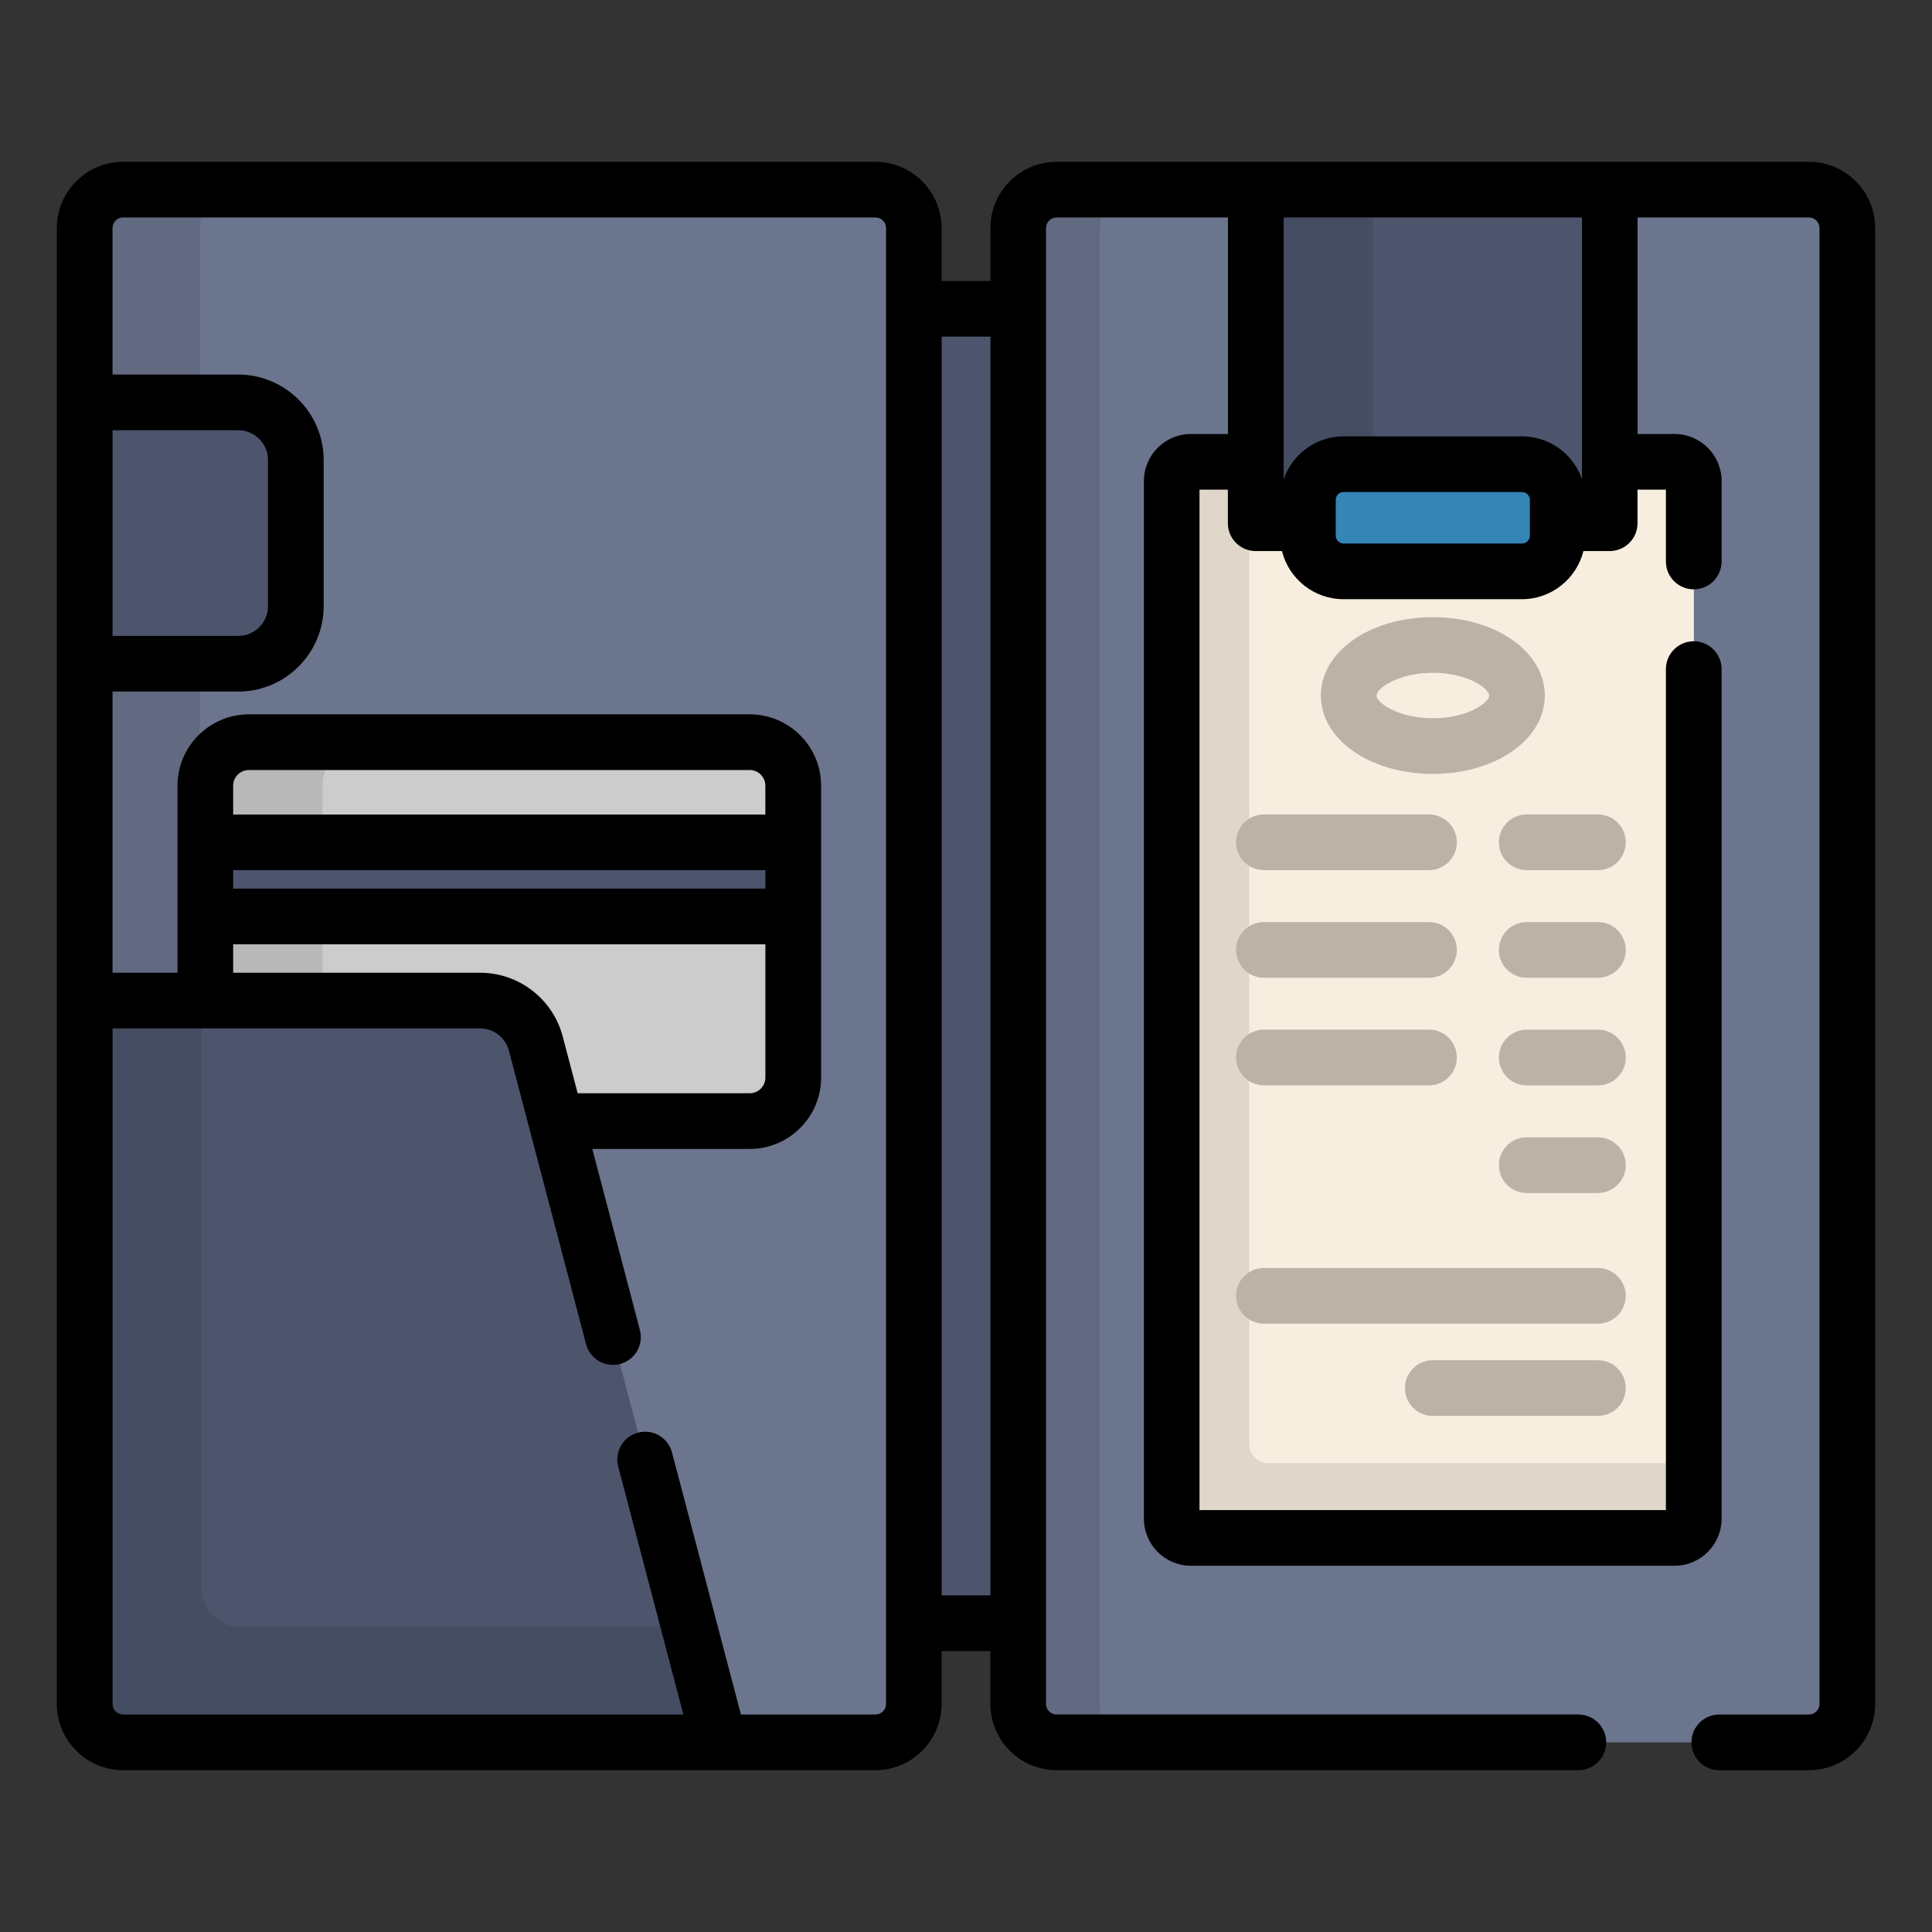 <?xml version="1.0" encoding="utf-8"?>
<!-- Generator: Adobe Illustrator 16.0.0, SVG Export Plug-In . SVG Version: 6.00 Build 0)  -->
<!DOCTYPE svg PUBLIC "-//W3C//DTD SVG 1.1//EN" "http://www.w3.org/Graphics/SVG/1.1/DTD/svg11.dtd">
<svg version="1.1" id="Layer_1" xmlns="http://www.w3.org/2000/svg" xmlns:xlink="http://www.w3.org/1999/xlink" x="0px" y="0px"
	 width="85px" height="85px" viewBox="0 0 85 85" enable-background="new 0 0 85 85" xml:space="preserve">
<rect x="0" y="0" width="85" height="85" fill="#333333" stroke="none"/>
<g>
	<rect x="40.217" y="13.584" fill="#4D556D" width="4.572" height="57.83"/>
	<path fill="#6B758E" d="M40.205,74.965c0,0.934-0.756,1.691-1.688,1.691H5.416c-0.934,0-1.689-0.758-1.689-1.691V10.034
		c0-0.934,0.756-1.691,1.689-1.691h33.102c0.932,0,1.688,0.758,1.688,1.691V74.965z"/>
	<path opacity="0.1" enable-background="new    " d="M8.799,74.965V10.034c0-0.934,0.756-1.691,1.689-1.691H5.416
		c-0.934,0-1.689,0.758-1.689,1.691v64.931c0,0.934,0.756,1.691,1.689,1.691h5.072C9.555,76.656,8.799,75.898,8.799,74.965z"/>
	<path fill="#6B758E" d="M81.277,74.965c0,0.934-0.756,1.691-1.688,1.691H46.488c-0.934,0-1.689-0.758-1.689-1.691V10.034
		c0-0.934,0.758-1.691,1.689-1.691H79.59c0.934,0,1.688,0.758,1.688,1.691V74.965L81.277,74.965z"/>
	<path opacity="0.1" enable-background="new    " d="M48.379,74.965V10.034c0-0.934,0.756-1.691,1.689-1.691h-3.582
		c-0.934,0-1.688,0.758-1.688,1.691v64.931c0,0.934,0.756,1.691,1.688,1.691h3.582C49.135,76.656,48.379,75.898,48.379,74.965z"/>
	<path fill="#F7EEDF" d="M74.523,66.818c0,0.467-0.379,0.846-0.846,0.846H52.398c-0.467,0-0.846-0.379-0.846-0.846V21.163
		c0-0.466,0.379-0.845,0.846-0.845h21.279c0.467,0,0.846,0.378,0.846,0.845V66.818L74.523,66.818z"/>
	<path opacity="0.1" enable-background="new    " d="M55.807,64.375c-0.467,0-0.846-0.379-0.846-0.846V20.318h-2.562
		c-0.467,0-0.846,0.378-0.846,0.845v45.654c0,0.469,0.379,0.846,0.846,0.846h21.279c0.467,0,0.846-0.377,0.846-0.846v-2.441H55.807z
		"/>
	<path fill="#4D556D" d="M10.482,17.704H3.728v11.498h6.755c1.399,0,2.533-1.136,2.533-2.537V20.24
		C13.016,18.84,11.881,17.704,10.482,17.704z"/>
	<path fill="#CCCCCC" d="M34.898,47.408c0,1.059-0.857,1.916-1.916,1.916H10.949c-1.059,0-1.916-0.857-1.916-1.916V34.57
		c0-1.058,0.857-1.917,1.916-1.917h22.033c1.059,0,1.916,0.857,1.916,1.917V47.408L34.898,47.408z"/>
	<path opacity="0.1" enable-background="new    " d="M14.188,47.408V34.57c0-1.058,0.857-1.917,1.916-1.917h-5.154
		c-1.058,0-1.916,0.857-1.916,1.917v12.838c0,1.059,0.858,1.916,1.916,1.916h5.154C15.045,49.324,14.188,48.467,14.188,47.408z"/>
	<g>
		<rect x="9.035" y="37.06" fill="#4D556D" width="25.865" height="3.258"/>
		<path fill="#4D556D" d="M23.572,45.912c-0.293-1.115-1.299-1.891-2.451-1.891H3.727v30.941c0,0.936,0.756,1.691,1.689,1.691
			h26.236L23.572,45.912z"/>
	</g>
	<path opacity="0.1" enable-background="new    " d="M10.552,71.561c-0.933,0-1.688-0.756-1.688-1.689v-25.85H3.727v30.943
		c0,0.934,0.756,1.691,1.689,1.691h26.236l-1.34-5.098H10.552V71.561z"/>
	<g>
		<path fill="#BCB3A6" d="M70.299,55.787H55.607c-0.678,0-1.225,0.547-1.225,1.225c0,0.676,0.547,1.225,1.225,1.225h14.691
			c0.678,0,1.227-0.549,1.227-1.225C71.525,56.334,70.977,55.787,70.299,55.787z"/>
		<path fill="#BCB3A6" d="M70.299,59.844h-7.262c-0.676,0-1.225,0.549-1.225,1.225c0,0.678,0.549,1.225,1.225,1.225h7.262
			c0.678,0,1.227-0.547,1.227-1.225C71.525,60.393,70.977,59.844,70.299,59.844z"/>
		<path fill="#BCB3A6" d="M55.607,38.283h7.262c0.678,0,1.225-0.548,1.225-1.226c0-0.676-0.547-1.225-1.225-1.225h-7.262
			c-0.678,0-1.225,0.549-1.225,1.225C54.383,37.735,54.93,38.283,55.607,38.283z"/>
		<path fill="#BCB3A6" d="M55.607,43.018h7.262c0.678,0,1.225-0.548,1.225-1.226c0-0.676-0.547-1.224-1.225-1.224h-7.262
			c-0.678,0-1.225,0.548-1.225,1.224C54.383,42.469,54.93,43.018,55.607,43.018z"/>
		<path fill="#BCB3A6" d="M55.607,47.75h7.262c0.678,0,1.225-0.547,1.225-1.225c0-0.676-0.547-1.225-1.225-1.225h-7.262
			c-0.678,0-1.225,0.549-1.225,1.225C54.383,47.203,54.93,47.75,55.607,47.75z"/>
		<path fill="#BCB3A6" d="M67.17,38.283h3.131c0.678,0,1.225-0.548,1.225-1.226c0-0.676-0.547-1.225-1.225-1.225H67.17
			c-0.676,0-1.225,0.549-1.225,1.225C65.945,37.735,66.494,38.283,67.17,38.283z"/>
		<path fill="#BCB3A6" d="M70.299,40.568H67.17c-0.678,0-1.225,0.548-1.225,1.226c0,0.676,0.547,1.224,1.225,1.224h3.129
			c0.678,0,1.227-0.548,1.227-1.224C71.525,41.116,70.977,40.568,70.299,40.568z"/>
		<path fill="#BCB3A6" d="M70.299,45.301H67.17c-0.678,0-1.225,0.551-1.225,1.227s0.547,1.225,1.225,1.225h3.129
			c0.678,0,1.227-0.549,1.227-1.225S70.977,45.301,70.299,45.301z"/>
		<path fill="#BCB3A6" d="M70.299,50.037H67.17c-0.678,0-1.225,0.547-1.225,1.225c0,0.676,0.547,1.225,1.225,1.225h3.129
			c0.678,0,1.227-0.549,1.227-1.225C71.525,50.584,70.977,50.037,70.299,50.037z"/>
		<path fill="#BCB3A6" d="M63.039,34.049c-2.764,0-4.928-1.515-4.928-3.448c0-1.935,2.164-3.448,4.928-3.448
			c2.762,0,4.926,1.516,4.926,3.448C67.965,32.535,65.801,34.049,63.039,34.049z M63.039,29.601c-1.543,0-2.479,0.694-2.479,1
			s0.936,1,2.479,1c1.541,0,2.479-0.694,2.479-1C65.516,30.295,64.58,29.601,63.039,29.601z"/>
	</g>
	<rect x="55.252" y="8.342" fill="#4D556D" width="15.574" height="14.679"/>
	<rect x="55.252" y="8.342" opacity="0.1" enable-background="new    " width="5.146" height="14.679"/>
	<path fill="#3585B7" d="M68.533,23.565c0,0.867-0.703,1.572-1.57,1.572h-7.848c-0.867,0-1.57-0.705-1.57-1.572v-1.571
		c0-0.868,0.703-1.571,1.57-1.571h7.848c0.867,0,1.57,0.703,1.57,1.571V23.565z"/>
	<path d="M79.588,7.119H46.486c-1.605,0-2.912,1.308-2.912,2.916v2.327h-2.146v-2.327c0-1.606-1.307-2.916-2.912-2.916H5.414
		c-1.607,0-2.914,1.308-2.914,2.916v64.93c0,1.607,1.307,2.916,2.914,2.916h33.102c1.605,0,2.912-1.309,2.912-2.916v-2.326h2.145
		v2.326c0,1.607,1.307,2.916,2.914,2.916h22.953c0.676,0,1.225-0.547,1.225-1.225s-0.549-1.225-1.225-1.225H46.486
		c-0.256,0-0.465-0.209-0.465-0.467V10.034c0-0.257,0.209-0.466,0.465-0.466h7.539v9.526h-1.629c-1.143,0-2.068,0.928-2.068,2.07
		v45.654c0,1.141,0.928,2.068,2.068,2.068h21.279c1.141,0,2.068-0.928,2.068-2.068V29.439c0-0.677-0.549-1.226-1.225-1.226
		c-0.678,0-1.225,0.549-1.225,1.226v36.999h-20.52V21.543h1.248v1.478c0,0.676,0.549,1.224,1.225,1.224h1.154
		c0.305,1.215,1.4,2.117,2.709,2.117h7.848c1.307,0,2.402-0.902,2.707-2.117h1.154c0.678,0,1.225-0.548,1.225-1.224v-1.478h1.25
		v3.16c0,0.678,0.547,1.225,1.225,1.225c0.676,0,1.225-0.547,1.225-1.225v-3.541c0-1.141-0.928-2.068-2.068-2.068h-1.629V9.568
		h7.539c0.256,0,0.465,0.209,0.465,0.466v64.931c0,0.258-0.209,0.467-0.465,0.467h-3.943c-0.678,0-1.225,0.547-1.225,1.225
		s0.547,1.225,1.225,1.225h3.943c1.607,0,2.914-1.309,2.914-2.916v-64.93C82.502,8.426,81.195,7.119,79.588,7.119z M4.951,18.928
		h5.53c0.722,0,1.31,0.59,1.31,1.312v6.426c0,0.723-0.588,1.312-1.31,1.312h-5.53V18.928z M38.982,74.965
		c0,0.258-0.209,0.467-0.465,0.467h-5.92l-3.031-11.529c-0.17-0.654-0.84-1.045-1.494-0.873s-1.045,0.842-0.873,1.494l2.867,10.908
		H5.418c-0.256,0-0.465-0.209-0.465-0.467V45.246h16.17c0.594,0,1.115,0.402,1.266,0.977l3.395,12.914
		c0.145,0.549,0.641,0.912,1.184,0.912c0.104,0,0.207-0.012,0.312-0.039c0.654-0.172,1.045-0.842,0.873-1.496l-2.094-7.965h6.926
		c1.73,0,3.141-1.408,3.141-3.141V34.569c0-1.732-1.41-3.141-3.141-3.141H10.951c-1.731,0-3.142,1.408-3.142,3.141v8.229H4.951
		V30.426h5.531c2.072,0,3.758-1.687,3.758-3.76V20.24c0-2.073-1.687-3.761-3.758-3.761H4.951v-6.446
		c0-0.257,0.209-0.466,0.465-0.466h33.102c0.256,0,0.465,0.209,0.465,0.466V74.965L38.982,74.965z M10.258,41.543h23.416v5.865
		c0,0.383-0.309,0.691-0.689,0.691h-7.57l-0.658-2.498c-0.434-1.65-1.928-2.804-3.633-2.804H10.259L10.258,41.543L10.258,41.543
		L10.258,41.543z M10.258,38.285h23.416v0.81H10.258V38.285z M33.674,35.836H10.258v-1.268c0-0.381,0.311-0.691,0.691-0.691h22.033
		c0.381,0,0.691,0.311,0.691,0.691V35.836L33.674,35.836z M43.574,70.189H41.43V14.81h2.145V70.189z M67.309,23.565
		c0,0.191-0.156,0.348-0.348,0.348h-7.848c-0.189,0-0.346-0.156-0.346-0.348v-1.571c0-0.192,0.154-0.347,0.346-0.347h7.848
		c0.191,0,0.348,0.156,0.348,0.347V23.565z M69.602,21.081c-0.381-1.094-1.418-1.883-2.641-1.883h-7.848
		c-1.221,0-2.258,0.789-2.637,1.883V9.568H69.6v11.513H69.602z"/>
</g>
</svg>
